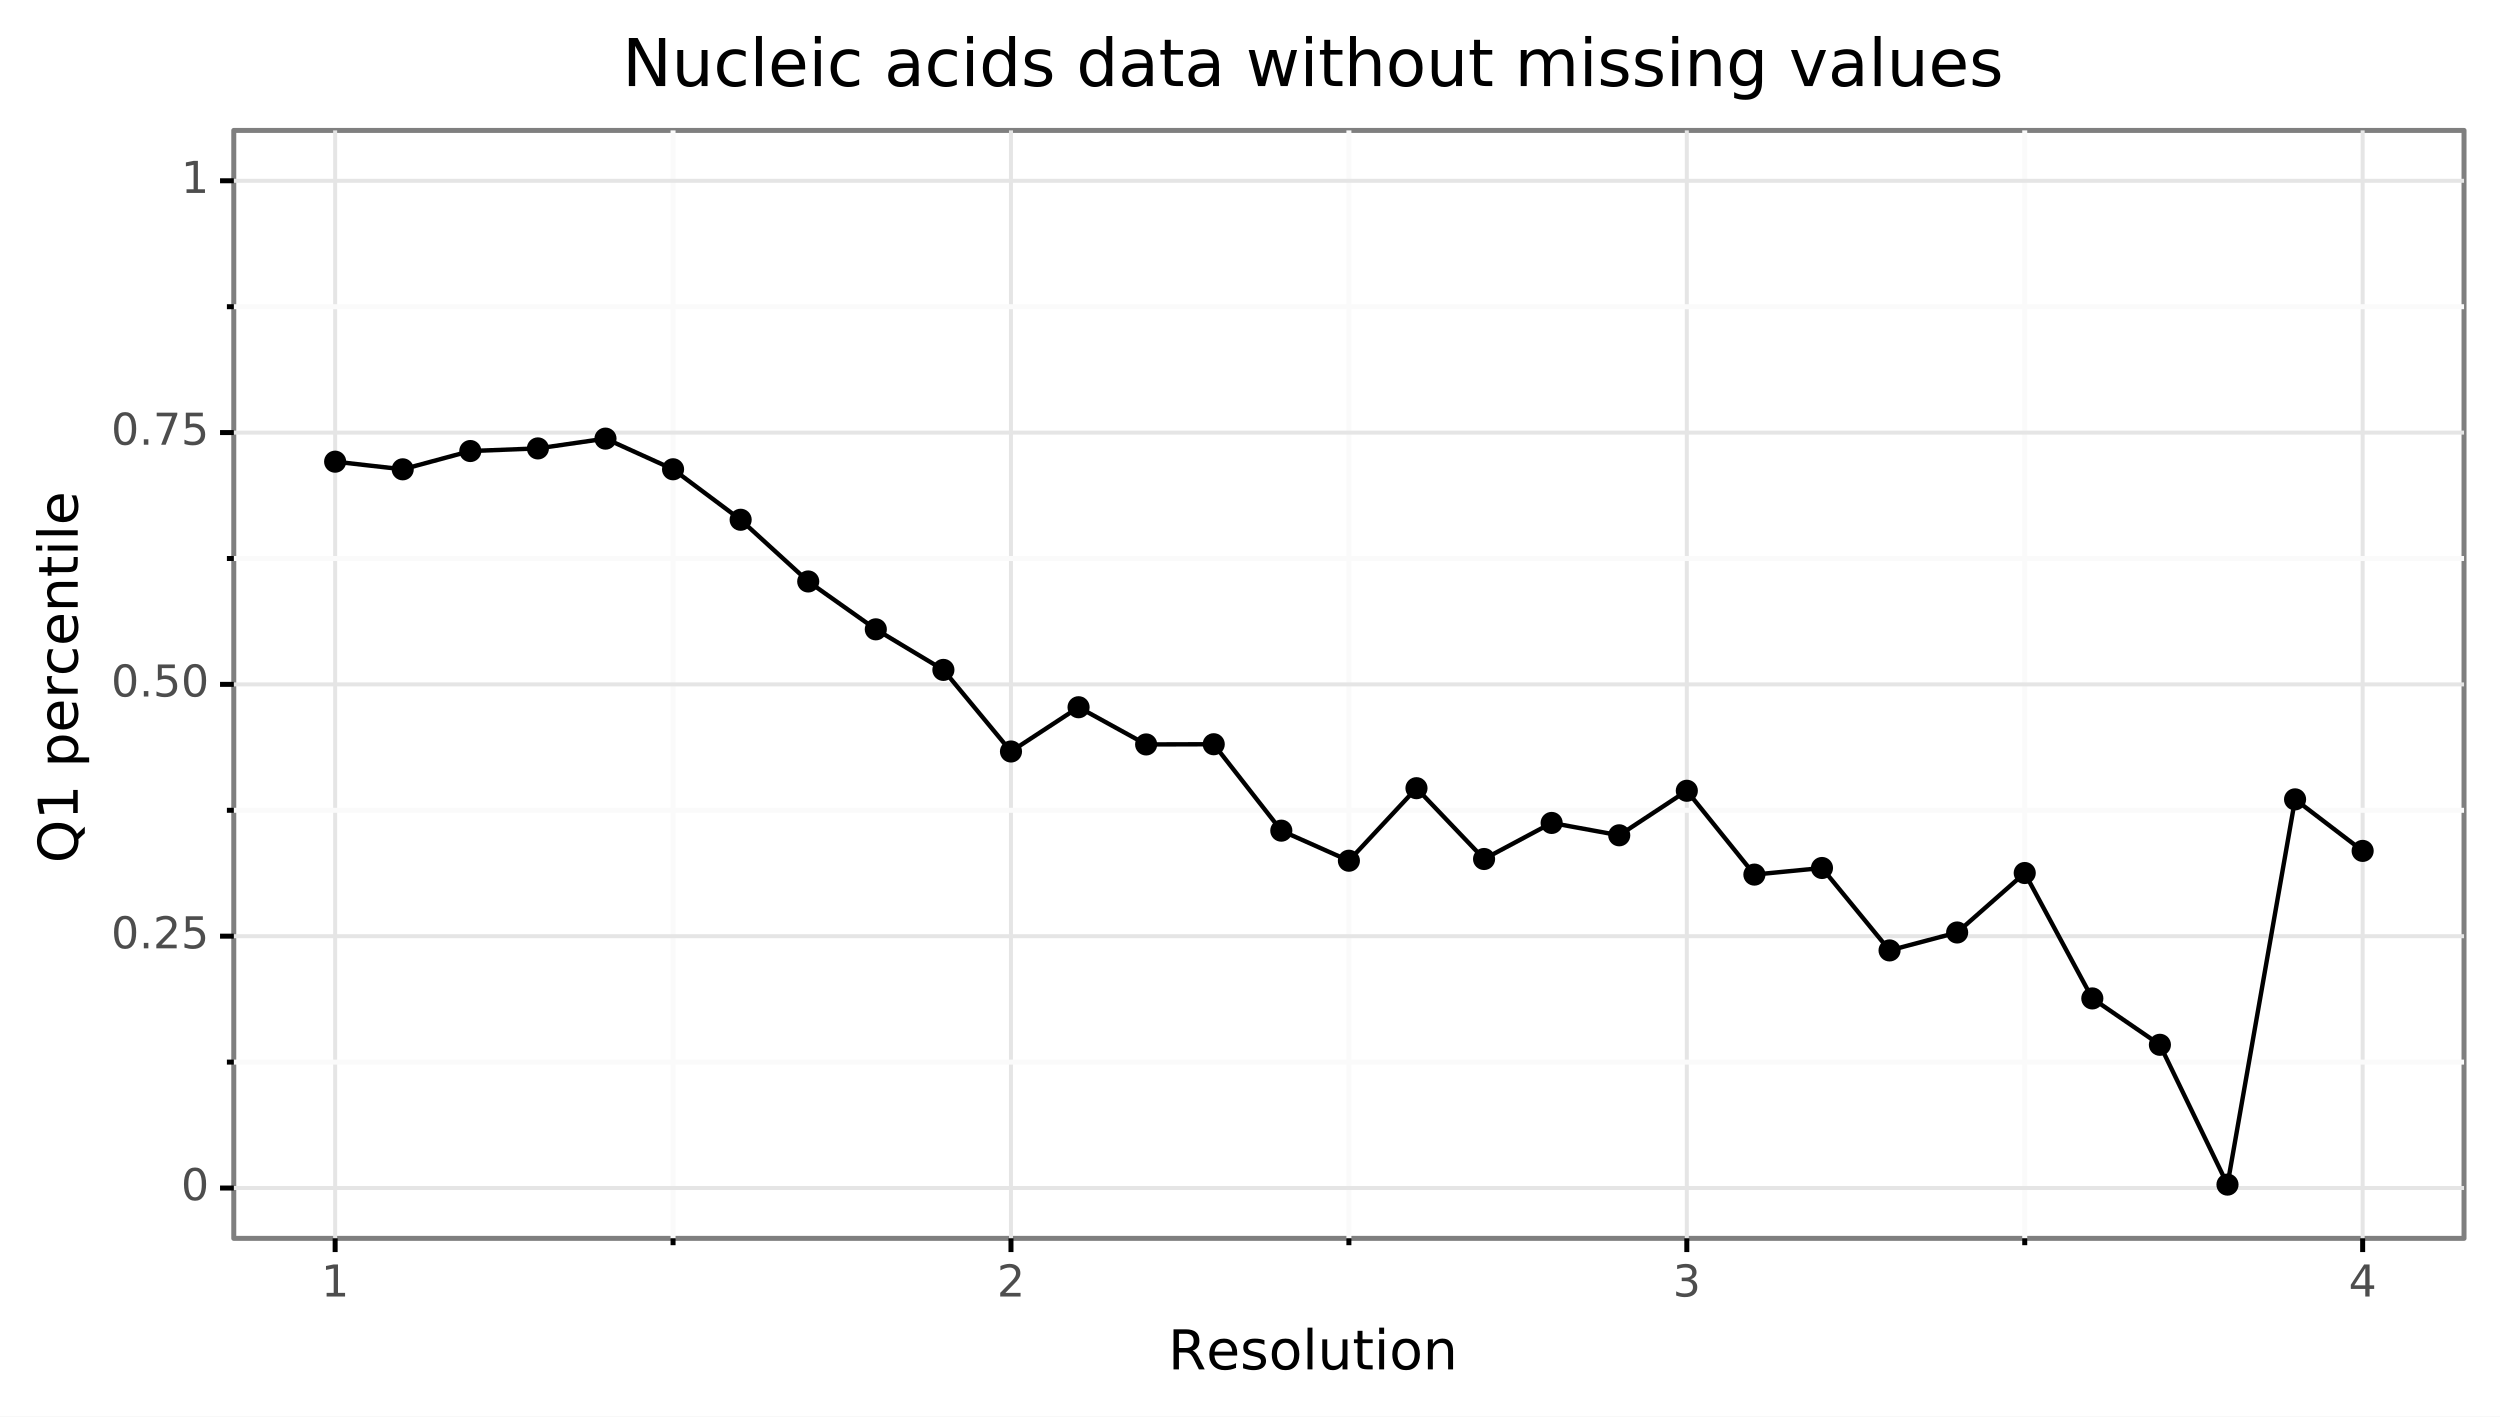 <?xml version="1.0" encoding="utf-8" standalone="no"?>
<!DOCTYPE svg PUBLIC "-//W3C//DTD SVG 1.1//EN"
  "http://www.w3.org/Graphics/SVG/1.1/DTD/svg11.dtd">
<!-- Created with matplotlib (https://matplotlib.org/) -->
<svg height="283.578pt" version="1.1" viewBox="0 0 500.39 283.578" width="500.39pt" xmlns="http://www.w3.org/2000/svg" xmlns:xlink="http://www.w3.org/1999/xlink">
 <rect x="0" y="0" width="500.39" height="283.578" fill="#333333" stroke="none"/>
 <defs>
  <style type="text/css">
*{stroke-linecap:butt;stroke-linejoin:round;}
  </style>
 </defs>
 <g id="figure_1">
  <g id="patch_1">
   <path d="M 0 283.578 
L 500.39 283.578 
L 500.39 0 
L 0 0 
z
" style="fill:#ffffff;stroke:#ffffff;stroke-linejoin:miter;"/>
  </g>
  <g id="axes_1">
   <g id="patch_2">
    <path d="M 46.79 247.865 
L 493.19 247.865 
L 493.19 26.105 
L 46.79 26.105 
z
" style="fill:#ffffff;stroke:#7f7f7f;stroke-linejoin:miter;"/>
   </g>
   <g id="matplotlib.axis_1">
    <g id="xtick_1">
     <g id="line2d_1">
      <path clip-path="url(#p542ce49422)" d="M 67.081 247.865 
L 67.081 26.105 
" style="fill:none;stroke:#e5e5e5;stroke-width:0.8;"/>
     </g>
     <g id="line2d_2">
      <path d="M 67.081 247.865 
" style="fill:none;stroke:#000000;stroke-width:1.5;"/>
      <defs>
       <path d="M 0 0 
L 0 2.75 
" id="m60aa1440a1" style="stroke:#000000;"/>
      </defs>
      <g>
       <use style="stroke:#000000;" x="67.081" xlink:href="#m60aa1440a1" y="247.865"/>
      </g>
     </g>
     <g id="text_1">
      <!-- 1 -->
      <defs>
       <path d="M 12.406 8.297 
L 28.516 8.297 
L 28.516 63.922 
L 10.984 60.406 
L 10.984 69.391 
L 28.422 72.906 
L 38.281 72.906 
L 38.281 8.297 
L 54.391 8.297 
L 54.391 0 
L 12.406 0 
z
" id="DejaVuSans-49"/>
      </defs>
      <g style="fill:#4d4d4d;" transform="translate(64.281 259.502)scale(0.088 -0.088)">
       <use xlink:href="#DejaVuSans-49"/>
      </g>
     </g>
    </g>
    <g id="xtick_2">
     <g id="line2d_3">
      <path clip-path="url(#p542ce49422)" d="M 202.353 247.865 
L 202.353 26.105 
" style="fill:none;stroke:#e5e5e5;stroke-width:0.8;"/>
     </g>
     <g id="line2d_4">
      <path d="M 202.353 247.865 
" style="fill:none;stroke:#000000;stroke-width:1.5;"/>
      <g>
       <use style="stroke:#000000;" x="202.353" xlink:href="#m60aa1440a1" y="247.865"/>
      </g>
     </g>
     <g id="text_2">
      <!-- 2 -->
      <defs>
       <path d="M 19.188 8.297 
L 53.609 8.297 
L 53.609 0 
L 7.328 0 
L 7.328 8.297 
Q 12.938 14.109 22.625 23.891 
Q 32.328 33.688 34.812 36.531 
Q 39.547 41.844 41.422 45.531 
Q 43.312 49.219 43.312 52.781 
Q 43.312 58.594 39.234 62.25 
Q 35.156 65.922 28.609 65.922 
Q 23.969 65.922 18.812 64.312 
Q 13.672 62.703 7.812 59.422 
L 7.812 69.391 
Q 13.766 71.781 18.938 73 
Q 24.125 74.219 28.422 74.219 
Q 39.75 74.219 46.484 68.547 
Q 53.219 62.891 53.219 53.422 
Q 53.219 48.922 51.531 44.891 
Q 49.859 40.875 45.406 35.406 
Q 44.188 33.984 37.641 27.219 
Q 31.109 20.453 19.188 8.297 
z
" id="DejaVuSans-50"/>
      </defs>
      <g style="fill:#4d4d4d;" transform="translate(199.554 259.502)scale(0.088 -0.088)">
       <use xlink:href="#DejaVuSans-50"/>
      </g>
     </g>
    </g>
    <g id="xtick_3">
     <g id="line2d_5">
      <path clip-path="url(#p542ce49422)" d="M 337.626 247.865 
L 337.626 26.105 
" style="fill:none;stroke:#e5e5e5;stroke-width:0.8;"/>
     </g>
     <g id="line2d_6">
      <path d="M 337.626 247.865 
" style="fill:none;stroke:#000000;stroke-width:1.5;"/>
      <g>
       <use style="stroke:#000000;" x="337.626" xlink:href="#m60aa1440a1" y="247.865"/>
      </g>
     </g>
     <g id="text_3">
      <!-- 3 -->
      <defs>
       <path d="M 40.578 39.312 
Q 47.656 37.797 51.625 33 
Q 55.609 28.219 55.609 21.188 
Q 55.609 10.406 48.188 4.484 
Q 40.766 -1.422 27.094 -1.422 
Q 22.516 -1.422 17.656 -0.516 
Q 12.797 0.391 7.625 2.203 
L 7.625 11.719 
Q 11.719 9.328 16.594 8.109 
Q 21.484 6.891 26.812 6.891 
Q 36.078 6.891 40.938 10.547 
Q 45.797 14.203 45.797 21.188 
Q 45.797 27.641 41.281 31.266 
Q 36.766 34.906 28.719 34.906 
L 20.219 34.906 
L 20.219 43.016 
L 29.109 43.016 
Q 36.375 43.016 40.234 45.922 
Q 44.094 48.828 44.094 54.297 
Q 44.094 59.906 40.109 62.906 
Q 36.141 65.922 28.719 65.922 
Q 24.656 65.922 20.016 65.031 
Q 15.375 64.156 9.812 62.312 
L 9.812 71.094 
Q 15.438 72.656 20.344 73.438 
Q 25.25 74.219 29.594 74.219 
Q 40.828 74.219 47.359 69.109 
Q 53.906 64.016 53.906 55.328 
Q 53.906 49.266 50.438 45.094 
Q 46.969 40.922 40.578 39.312 
z
" id="DejaVuSans-51"/>
      </defs>
      <g style="fill:#4d4d4d;" transform="translate(334.827 259.502)scale(0.088 -0.088)">
       <use xlink:href="#DejaVuSans-51"/>
      </g>
     </g>
    </g>
    <g id="xtick_4">
     <g id="line2d_7">
      <path clip-path="url(#p542ce49422)" d="M 472.899 247.865 
L 472.899 26.105 
" style="fill:none;stroke:#e5e5e5;stroke-width:0.8;"/>
     </g>
     <g id="line2d_8">
      <path d="M 472.899 247.865 
" style="fill:none;stroke:#000000;stroke-width:1.5;"/>
      <g>
       <use style="stroke:#000000;" x="472.899" xlink:href="#m60aa1440a1" y="247.865"/>
      </g>
     </g>
     <g id="text_4">
      <!-- 4 -->
      <defs>
       <path d="M 37.797 64.312 
L 12.891 25.391 
L 37.797 25.391 
z
M 35.203 72.906 
L 47.609 72.906 
L 47.609 25.391 
L 58.016 25.391 
L 58.016 17.188 
L 47.609 17.188 
L 47.609 0 
L 37.797 0 
L 37.797 17.188 
L 4.891 17.188 
L 4.891 26.703 
z
" id="DejaVuSans-52"/>
      </defs>
      <g style="fill:#4d4d4d;" transform="translate(470.099 259.502)scale(0.088 -0.088)">
       <use xlink:href="#DejaVuSans-52"/>
      </g>
     </g>
    </g>
    <g id="xtick_5">
     <g id="line2d_9">
      <path clip-path="url(#p542ce49422)" d="M 134.717 247.865 
L 134.717 26.105 
" style="fill:none;stroke:#fafafa;"/>
     </g>
     <g id="line2d_10">
      <path d="M 134.717 247.865 
" style="fill:none;stroke:#000000;stroke-width:1.5;"/>
      <defs>
       <path d="M 0 0 
L 0 1.375 
" id="mdb201e5b7a" style="stroke:#000000;"/>
      </defs>
      <g>
       <use style="stroke:#000000;" x="134.717" xlink:href="#mdb201e5b7a" y="247.865"/>
      </g>
     </g>
    </g>
    <g id="xtick_6">
     <g id="line2d_11">
      <path clip-path="url(#p542ce49422)" d="M 269.99 247.865 
L 269.99 26.105 
" style="fill:none;stroke:#fafafa;"/>
     </g>
     <g id="line2d_12">
      <path d="M 269.99 247.865 
" style="fill:none;stroke:#000000;stroke-width:1.5;"/>
      <g>
       <use style="stroke:#000000;" x="269.99" xlink:href="#mdb201e5b7a" y="247.865"/>
      </g>
     </g>
    </g>
    <g id="xtick_7">
     <g id="line2d_13">
      <path clip-path="url(#p542ce49422)" d="M 405.262 247.865 
L 405.262 26.105 
" style="fill:none;stroke:#fafafa;"/>
     </g>
     <g id="line2d_14">
      <path d="M 405.262 247.865 
" style="fill:none;stroke:#000000;stroke-width:1.5;"/>
      <g>
       <use style="stroke:#000000;" x="405.262" xlink:href="#mdb201e5b7a" y="247.865"/>
      </g>
     </g>
    </g>
    <g id="text_5">
     <!-- Resolution -->
     <defs>
      <path d="M 44.391 34.188 
Q 47.562 33.109 50.562 29.594 
Q 53.562 26.078 56.594 19.922 
L 66.609 0 
L 56 0 
L 46.688 18.703 
Q 43.062 26.031 39.672 28.422 
Q 36.281 30.812 30.422 30.812 
L 19.672 30.812 
L 19.672 0 
L 9.812 0 
L 9.812 72.906 
L 32.078 72.906 
Q 44.578 72.906 50.734 67.672 
Q 56.891 62.453 56.891 51.906 
Q 56.891 45.016 53.688 40.469 
Q 50.484 35.938 44.391 34.188 
z
M 19.672 64.797 
L 19.672 38.922 
L 32.078 38.922 
Q 39.203 38.922 42.844 42.219 
Q 46.484 45.516 46.484 51.906 
Q 46.484 58.297 42.844 61.547 
Q 39.203 64.797 32.078 64.797 
z
" id="DejaVuSans-82"/>
      <path d="M 56.203 29.594 
L 56.203 25.203 
L 14.891 25.203 
Q 15.484 15.922 20.484 11.062 
Q 25.484 6.203 34.422 6.203 
Q 39.594 6.203 44.453 7.469 
Q 49.312 8.734 54.109 11.281 
L 54.109 2.781 
Q 49.266 0.734 44.188 -0.344 
Q 39.109 -1.422 33.891 -1.422 
Q 20.797 -1.422 13.156 6.188 
Q 5.516 13.812 5.516 26.812 
Q 5.516 40.234 12.766 48.109 
Q 20.016 56 32.328 56 
Q 43.359 56 49.781 48.891 
Q 56.203 41.797 56.203 29.594 
z
M 47.219 32.234 
Q 47.125 39.594 43.094 43.984 
Q 39.062 48.391 32.422 48.391 
Q 24.906 48.391 20.391 44.141 
Q 15.875 39.891 15.188 32.172 
z
" id="DejaVuSans-101"/>
      <path d="M 44.281 53.078 
L 44.281 44.578 
Q 40.484 46.531 36.375 47.5 
Q 32.281 48.484 27.875 48.484 
Q 21.188 48.484 17.844 46.438 
Q 14.5 44.391 14.5 40.281 
Q 14.5 37.156 16.891 35.375 
Q 19.281 33.594 26.516 31.984 
L 29.594 31.297 
Q 39.156 29.25 43.188 25.516 
Q 47.219 21.781 47.219 15.094 
Q 47.219 7.469 41.188 3.016 
Q 35.156 -1.422 24.609 -1.422 
Q 20.219 -1.422 15.453 -0.562 
Q 10.688 0.297 5.422 2 
L 5.422 11.281 
Q 10.406 8.688 15.234 7.391 
Q 20.062 6.109 24.812 6.109 
Q 31.156 6.109 34.562 8.281 
Q 37.984 10.453 37.984 14.406 
Q 37.984 18.062 35.516 20.016 
Q 33.062 21.969 24.703 23.781 
L 21.578 24.516 
Q 13.234 26.266 9.516 29.906 
Q 5.812 33.547 5.812 39.891 
Q 5.812 47.609 11.281 51.797 
Q 16.75 56 26.812 56 
Q 31.781 56 36.172 55.266 
Q 40.578 54.547 44.281 53.078 
z
" id="DejaVuSans-115"/>
      <path d="M 30.609 48.391 
Q 23.391 48.391 19.188 42.75 
Q 14.984 37.109 14.984 27.297 
Q 14.984 17.484 19.156 11.844 
Q 23.344 6.203 30.609 6.203 
Q 37.797 6.203 41.984 11.859 
Q 46.188 17.531 46.188 27.297 
Q 46.188 37.016 41.984 42.703 
Q 37.797 48.391 30.609 48.391 
z
M 30.609 56 
Q 42.328 56 49.016 48.375 
Q 55.719 40.766 55.719 27.297 
Q 55.719 13.875 49.016 6.219 
Q 42.328 -1.422 30.609 -1.422 
Q 18.844 -1.422 12.172 6.219 
Q 5.516 13.875 5.516 27.297 
Q 5.516 40.766 12.172 48.375 
Q 18.844 56 30.609 56 
z
" id="DejaVuSans-111"/>
      <path d="M 9.422 75.984 
L 18.406 75.984 
L 18.406 0 
L 9.422 0 
z
" id="DejaVuSans-108"/>
      <path d="M 8.5 21.578 
L 8.5 54.688 
L 17.484 54.688 
L 17.484 21.922 
Q 17.484 14.156 20.5 10.266 
Q 23.531 6.391 29.594 6.391 
Q 36.859 6.391 41.078 11.031 
Q 45.312 15.672 45.312 23.688 
L 45.312 54.688 
L 54.297 54.688 
L 54.297 0 
L 45.312 0 
L 45.312 8.406 
Q 42.047 3.422 37.719 1 
Q 33.406 -1.422 27.688 -1.422 
Q 18.266 -1.422 13.375 4.438 
Q 8.5 10.297 8.5 21.578 
z
M 31.109 56 
z
" id="DejaVuSans-117"/>
      <path d="M 18.312 70.219 
L 18.312 54.688 
L 36.812 54.688 
L 36.812 47.703 
L 18.312 47.703 
L 18.312 18.016 
Q 18.312 11.328 20.141 9.422 
Q 21.969 7.516 27.594 7.516 
L 36.812 7.516 
L 36.812 0 
L 27.594 0 
Q 17.188 0 13.234 3.875 
Q 9.281 7.766 9.281 18.016 
L 9.281 47.703 
L 2.688 47.703 
L 2.688 54.688 
L 9.281 54.688 
L 9.281 70.219 
z
" id="DejaVuSans-116"/>
      <path d="M 9.422 54.688 
L 18.406 54.688 
L 18.406 0 
L 9.422 0 
z
M 9.422 75.984 
L 18.406 75.984 
L 18.406 64.594 
L 9.422 64.594 
z
" id="DejaVuSans-105"/>
      <path d="M 54.891 33.016 
L 54.891 0 
L 45.906 0 
L 45.906 32.719 
Q 45.906 40.484 42.875 44.328 
Q 39.844 48.188 33.797 48.188 
Q 26.516 48.188 22.312 43.547 
Q 18.109 38.922 18.109 30.906 
L 18.109 0 
L 9.078 0 
L 9.078 54.688 
L 18.109 54.688 
L 18.109 46.188 
Q 21.344 51.125 25.703 53.562 
Q 30.078 56 35.797 56 
Q 45.219 56 50.047 50.172 
Q 54.891 44.344 54.891 33.016 
z
" id="DejaVuSans-110"/>
     </defs>
     <g transform="translate(233.808 274.09)scale(0.11 -0.11)">
      <use xlink:href="#DejaVuSans-82"/>
      <use x="69.42" xlink:href="#DejaVuSans-101"/>
      <use x="130.943" xlink:href="#DejaVuSans-115"/>
      <use x="183.043" xlink:href="#DejaVuSans-111"/>
      <use x="244.225" xlink:href="#DejaVuSans-108"/>
      <use x="272.008" xlink:href="#DejaVuSans-117"/>
      <use x="335.387" xlink:href="#DejaVuSans-116"/>
      <use x="374.596" xlink:href="#DejaVuSans-105"/>
      <use x="402.379" xlink:href="#DejaVuSans-111"/>
      <use x="463.561" xlink:href="#DejaVuSans-110"/>
     </g>
    </g>
   </g>
   <g id="matplotlib.axis_2">
    <g id="ytick_1">
     <g id="line2d_15">
      <path clip-path="url(#p542ce49422)" d="M 46.79 237.785 
L 493.19 237.785 
" style="fill:none;stroke:#e5e5e5;stroke-width:0.8;"/>
     </g>
     <g id="line2d_16">
      <path d="M 46.79 237.785 
" style="fill:none;stroke:#000000;stroke-width:1.5;"/>
      <defs>
       <path d="M 0 0 
L -2.75 0 
" id="m22fe9a5d61" style="stroke:#000000;"/>
      </defs>
      <g>
       <use style="stroke:#000000;" x="46.79" xlink:href="#m22fe9a5d61" y="237.785"/>
      </g>
     </g>
     <g id="text_6">
      <!-- 0 -->
      <defs>
       <path d="M 31.781 66.406 
Q 24.172 66.406 20.328 58.906 
Q 16.5 51.422 16.5 36.375 
Q 16.5 21.391 20.328 13.891 
Q 24.172 6.391 31.781 6.391 
Q 39.453 6.391 43.281 13.891 
Q 47.125 21.391 47.125 36.375 
Q 47.125 51.422 43.281 58.906 
Q 39.453 66.406 31.781 66.406 
z
M 31.781 74.219 
Q 44.047 74.219 50.516 64.516 
Q 56.984 54.828 56.984 36.375 
Q 56.984 17.969 50.516 8.266 
Q 44.047 -1.422 31.781 -1.422 
Q 19.531 -1.422 13.062 8.266 
Q 6.594 17.969 6.594 36.375 
Q 6.594 54.828 13.062 64.516 
Q 19.531 74.219 31.781 74.219 
z
" id="DejaVuSans-48"/>
      </defs>
      <g style="fill:#4d4d4d;" transform="translate(36.241 240.214)scale(0.088 -0.088)">
       <use xlink:href="#DejaVuSans-48"/>
      </g>
     </g>
    </g>
    <g id="ytick_2">
     <g id="line2d_17">
      <path clip-path="url(#p542ce49422)" d="M 46.79 187.385 
L 493.19 187.385 
" style="fill:none;stroke:#e5e5e5;stroke-width:0.8;"/>
     </g>
     <g id="line2d_18">
      <path d="M 46.79 187.385 
" style="fill:none;stroke:#000000;stroke-width:1.5;"/>
      <g>
       <use style="stroke:#000000;" x="46.79" xlink:href="#m22fe9a5d61" y="187.385"/>
      </g>
     </g>
     <g id="text_7">
      <!-- 0.25 -->
      <defs>
       <path d="M 10.688 12.406 
L 21 12.406 
L 21 0 
L 10.688 0 
z
" id="DejaVuSans-46"/>
       <path d="M 10.797 72.906 
L 49.516 72.906 
L 49.516 64.594 
L 19.828 64.594 
L 19.828 46.734 
Q 21.969 47.469 24.109 47.828 
Q 26.266 48.188 28.422 48.188 
Q 40.625 48.188 47.75 41.5 
Q 54.891 34.812 54.891 23.391 
Q 54.891 11.625 47.562 5.094 
Q 40.234 -1.422 26.906 -1.422 
Q 22.312 -1.422 17.547 -0.641 
Q 12.797 0.141 7.719 1.703 
L 7.719 11.625 
Q 12.109 9.234 16.797 8.062 
Q 21.484 6.891 26.703 6.891 
Q 35.156 6.891 40.078 11.328 
Q 45.016 15.766 45.016 23.391 
Q 45.016 31 40.078 35.438 
Q 35.156 39.891 26.703 39.891 
Q 22.75 39.891 18.812 39.016 
Q 14.891 38.141 10.797 36.281 
z
" id="DejaVuSans-53"/>
      </defs>
      <g style="fill:#4d4d4d;" transform="translate(22.246 189.814)scale(0.088 -0.088)">
       <use xlink:href="#DejaVuSans-48"/>
       <use x="63.623" xlink:href="#DejaVuSans-46"/>
       <use x="95.41" xlink:href="#DejaVuSans-50"/>
       <use x="159.033" xlink:href="#DejaVuSans-53"/>
      </g>
     </g>
    </g>
    <g id="ytick_3">
     <g id="line2d_19">
      <path clip-path="url(#p542ce49422)" d="M 46.79 136.985 
L 493.19 136.985 
" style="fill:none;stroke:#e5e5e5;stroke-width:0.8;"/>
     </g>
     <g id="line2d_20">
      <path d="M 46.79 136.985 
" style="fill:none;stroke:#000000;stroke-width:1.5;"/>
      <g>
       <use style="stroke:#000000;" x="46.79" xlink:href="#m22fe9a5d61" y="136.985"/>
      </g>
     </g>
     <g id="text_8">
      <!-- 0.50 -->
      <g style="fill:#4d4d4d;" transform="translate(22.246 139.414)scale(0.088 -0.088)">
       <use xlink:href="#DejaVuSans-48"/>
       <use x="63.623" xlink:href="#DejaVuSans-46"/>
       <use x="95.41" xlink:href="#DejaVuSans-53"/>
       <use x="159.033" xlink:href="#DejaVuSans-48"/>
      </g>
     </g>
    </g>
    <g id="ytick_4">
     <g id="line2d_21">
      <path clip-path="url(#p542ce49422)" d="M 46.79 86.585 
L 493.19 86.585 
" style="fill:none;stroke:#e5e5e5;stroke-width:0.8;"/>
     </g>
     <g id="line2d_22">
      <path d="M 46.79 86.585 
" style="fill:none;stroke:#000000;stroke-width:1.5;"/>
      <g>
       <use style="stroke:#000000;" x="46.79" xlink:href="#m22fe9a5d61" y="86.585"/>
      </g>
     </g>
     <g id="text_9">
      <!-- 0.75 -->
      <defs>
       <path d="M 8.203 72.906 
L 55.078 72.906 
L 55.078 68.703 
L 28.609 0 
L 18.312 0 
L 43.219 64.594 
L 8.203 64.594 
z
" id="DejaVuSans-55"/>
      </defs>
      <g style="fill:#4d4d4d;" transform="translate(22.246 89.014)scale(0.088 -0.088)">
       <use xlink:href="#DejaVuSans-48"/>
       <use x="63.623" xlink:href="#DejaVuSans-46"/>
       <use x="95.41" xlink:href="#DejaVuSans-55"/>
       <use x="159.033" xlink:href="#DejaVuSans-53"/>
      </g>
     </g>
    </g>
    <g id="ytick_5">
     <g id="line2d_23">
      <path clip-path="url(#p542ce49422)" d="M 46.79 36.185 
L 493.19 36.185 
" style="fill:none;stroke:#e5e5e5;stroke-width:0.8;"/>
     </g>
     <g id="line2d_24">
      <path d="M 46.79 36.185 
" style="fill:none;stroke:#000000;stroke-width:1.5;"/>
      <g>
       <use style="stroke:#000000;" x="46.79" xlink:href="#m22fe9a5d61" y="36.185"/>
      </g>
     </g>
     <g id="text_10">
      <!-- 1 -->
      <g style="fill:#4d4d4d;" transform="translate(36.241 38.614)scale(0.088 -0.088)">
       <use xlink:href="#DejaVuSans-49"/>
      </g>
     </g>
    </g>
    <g id="ytick_6">
     <g id="line2d_25">
      <path clip-path="url(#p542ce49422)" d="M 46.79 212.585 
L 493.19 212.585 
" style="fill:none;stroke:#fafafa;"/>
     </g>
     <g id="line2d_26">
      <path d="M 46.79 212.585 
" style="fill:none;stroke:#000000;stroke-width:1.5;"/>
      <defs>
       <path d="M 0 0 
L -1.375 0 
" id="mf600bfd70c" style="stroke:#000000;"/>
      </defs>
      <g>
       <use style="stroke:#000000;" x="46.79" xlink:href="#mf600bfd70c" y="212.585"/>
      </g>
     </g>
    </g>
    <g id="ytick_7">
     <g id="line2d_27">
      <path clip-path="url(#p542ce49422)" d="M 46.79 162.185 
L 493.19 162.185 
" style="fill:none;stroke:#fafafa;"/>
     </g>
     <g id="line2d_28">
      <path d="M 46.79 162.185 
" style="fill:none;stroke:#000000;stroke-width:1.5;"/>
      <g>
       <use style="stroke:#000000;" x="46.79" xlink:href="#mf600bfd70c" y="162.185"/>
      </g>
     </g>
    </g>
    <g id="ytick_8">
     <g id="line2d_29">
      <path clip-path="url(#p542ce49422)" d="M 46.79 111.785 
L 493.19 111.785 
" style="fill:none;stroke:#fafafa;"/>
     </g>
     <g id="line2d_30">
      <path d="M 46.79 111.785 
" style="fill:none;stroke:#000000;stroke-width:1.5;"/>
      <g>
       <use style="stroke:#000000;" x="46.79" xlink:href="#mf600bfd70c" y="111.785"/>
      </g>
     </g>
    </g>
    <g id="ytick_9">
     <g id="line2d_31">
      <path clip-path="url(#p542ce49422)" d="M 46.79 61.385 
L 493.19 61.385 
" style="fill:none;stroke:#fafafa;"/>
     </g>
     <g id="line2d_32">
      <path d="M 46.79 61.385 
" style="fill:none;stroke:#000000;stroke-width:1.5;"/>
      <g>
       <use style="stroke:#000000;" x="46.79" xlink:href="#mf600bfd70c" y="61.385"/>
      </g>
     </g>
    </g>
    <g id="text_11">
     <!-- Q1 percentile -->
     <defs>
      <path d="M 39.406 66.219 
Q 28.656 66.219 22.328 58.203 
Q 16.016 50.203 16.016 36.375 
Q 16.016 22.609 22.328 14.594 
Q 28.656 6.594 39.406 6.594 
Q 50.141 6.594 56.422 14.594 
Q 62.703 22.609 62.703 36.375 
Q 62.703 50.203 56.422 58.203 
Q 50.141 66.219 39.406 66.219 
z
M 53.219 1.312 
L 66.219 -12.891 
L 54.297 -12.891 
L 43.5 -1.219 
Q 41.891 -1.312 41.031 -1.359 
Q 40.188 -1.422 39.406 -1.422 
Q 24.031 -1.422 14.812 8.859 
Q 5.609 19.141 5.609 36.375 
Q 5.609 53.656 14.812 63.938 
Q 24.031 74.219 39.406 74.219 
Q 54.734 74.219 63.906 63.938 
Q 73.094 53.656 73.094 36.375 
Q 73.094 23.688 67.984 14.641 
Q 62.891 5.609 53.219 1.312 
z
" id="DejaVuSans-81"/>
      <path id="DejaVuSans-32"/>
      <path d="M 18.109 8.203 
L 18.109 -20.797 
L 9.078 -20.797 
L 9.078 54.688 
L 18.109 54.688 
L 18.109 46.391 
Q 20.953 51.266 25.266 53.625 
Q 29.594 56 35.594 56 
Q 45.562 56 51.781 48.094 
Q 58.016 40.188 58.016 27.297 
Q 58.016 14.406 51.781 6.484 
Q 45.562 -1.422 35.594 -1.422 
Q 29.594 -1.422 25.266 0.953 
Q 20.953 3.328 18.109 8.203 
z
M 48.688 27.297 
Q 48.688 37.203 44.609 42.844 
Q 40.531 48.484 33.406 48.484 
Q 26.266 48.484 22.188 42.844 
Q 18.109 37.203 18.109 27.297 
Q 18.109 17.391 22.188 11.75 
Q 26.266 6.109 33.406 6.109 
Q 40.531 6.109 44.609 11.75 
Q 48.688 17.391 48.688 27.297 
z
" id="DejaVuSans-112"/>
      <path d="M 41.109 46.297 
Q 39.594 47.172 37.812 47.578 
Q 36.031 48 33.891 48 
Q 26.266 48 22.188 43.047 
Q 18.109 38.094 18.109 28.812 
L 18.109 0 
L 9.078 0 
L 9.078 54.688 
L 18.109 54.688 
L 18.109 46.188 
Q 20.953 51.172 25.484 53.578 
Q 30.031 56 36.531 56 
Q 37.453 56 38.578 55.875 
Q 39.703 55.766 41.062 55.516 
z
" id="DejaVuSans-114"/>
      <path d="M 48.781 52.594 
L 48.781 44.188 
Q 44.969 46.297 41.141 47.344 
Q 37.312 48.391 33.406 48.391 
Q 24.656 48.391 19.812 42.844 
Q 14.984 37.312 14.984 27.297 
Q 14.984 17.281 19.812 11.734 
Q 24.656 6.203 33.406 6.203 
Q 37.312 6.203 41.141 7.25 
Q 44.969 8.297 48.781 10.406 
L 48.781 2.094 
Q 45.016 0.344 40.984 -0.531 
Q 36.969 -1.422 32.422 -1.422 
Q 20.062 -1.422 12.781 6.344 
Q 5.516 14.109 5.516 27.297 
Q 5.516 40.672 12.859 48.328 
Q 20.219 56 33.016 56 
Q 37.156 56 41.109 55.141 
Q 45.062 54.297 48.781 52.594 
z
" id="DejaVuSans-99"/>
     </defs>
     <g transform="translate(15.558 172.748)rotate(-90)scale(0.11 -0.11)">
      <use xlink:href="#DejaVuSans-81"/>
      <use x="78.711" xlink:href="#DejaVuSans-49"/>
      <use x="142.334" xlink:href="#DejaVuSans-32"/>
      <use x="174.121" xlink:href="#DejaVuSans-112"/>
      <use x="237.598" xlink:href="#DejaVuSans-101"/>
      <use x="299.121" xlink:href="#DejaVuSans-114"/>
      <use x="340.203" xlink:href="#DejaVuSans-99"/>
      <use x="395.184" xlink:href="#DejaVuSans-101"/>
      <use x="456.707" xlink:href="#DejaVuSans-110"/>
      <use x="520.086" xlink:href="#DejaVuSans-116"/>
      <use x="559.295" xlink:href="#DejaVuSans-105"/>
      <use x="587.078" xlink:href="#DejaVuSans-108"/>
      <use x="614.861" xlink:href="#DejaVuSans-101"/>
     </g>
    </g>
   </g>
   <g id="PathCollection_1">
    <path clip-path="url(#p542ce49422)" d="M 67.081 94.181 
C 67.551 94.181 68.002 93.994 68.334 93.662 
C 68.666 93.33 68.853 92.879 68.853 92.409 
C 68.853 91.939 68.666 91.488 68.334 91.155 
C 68.002 90.823 67.551 90.636 67.081 90.636 
C 66.611 90.636 66.16 90.823 65.827 91.155 
C 65.495 91.488 65.308 91.939 65.308 92.409 
C 65.308 92.879 65.495 93.33 65.827 93.662 
C 66.16 93.994 66.611 94.181 67.081 94.181 
z
" style="stroke:#000000;stroke-width:0.886;"/>
    <path clip-path="url(#p542ce49422)" d="M 80.608 95.709 
C 81.078 95.709 81.529 95.522 81.861 95.189 
C 82.194 94.857 82.38 94.406 82.38 93.936 
C 82.38 93.466 82.194 93.015 81.861 92.683 
C 81.529 92.35 81.078 92.164 80.608 92.164 
C 80.138 92.164 79.687 92.35 79.355 92.683 
C 79.022 93.015 78.835 93.466 78.835 93.936 
C 78.835 94.406 79.022 94.857 79.355 95.189 
C 79.687 95.522 80.138 95.709 80.608 95.709 
z
" style="stroke:#000000;stroke-width:0.886;"/>
    <path clip-path="url(#p542ce49422)" d="M 94.135 92.049 
C 94.605 92.049 95.056 91.863 95.388 91.53 
C 95.721 91.198 95.908 90.747 95.908 90.277 
C 95.908 89.807 95.721 89.356 95.388 89.024 
C 95.056 88.691 94.605 88.504 94.135 88.504 
C 93.665 88.504 93.214 88.691 92.882 89.024 
C 92.549 89.356 92.363 89.807 92.363 90.277 
C 92.363 90.747 92.549 91.198 92.882 91.53 
C 93.214 91.863 93.665 92.049 94.135 92.049 
z
" style="stroke:#000000;stroke-width:0.886;"/>
    <path clip-path="url(#p542ce49422)" d="M 107.662 91.526 
C 108.132 91.526 108.583 91.339 108.916 91.006 
C 109.248 90.674 109.435 90.223 109.435 89.753 
C 109.435 89.283 109.248 88.832 108.916 88.5 
C 108.583 88.167 108.132 87.981 107.662 87.981 
C 107.192 87.981 106.741 88.167 106.409 88.5 
C 106.077 88.832 105.89 89.283 105.89 89.753 
C 105.89 90.223 106.077 90.674 106.409 91.006 
C 106.741 91.339 107.192 91.526 107.662 91.526 
z
" style="stroke:#000000;stroke-width:0.886;"/>
    <path clip-path="url(#p542ce49422)" d="M 121.19 89.566 
C 121.66 89.566 122.111 89.379 122.443 89.047 
C 122.775 88.714 122.962 88.263 122.962 87.793 
C 122.962 87.323 122.775 86.872 122.443 86.54 
C 122.111 86.208 121.66 86.021 121.19 86.021 
C 120.72 86.021 120.269 86.208 119.936 86.54 
C 119.604 86.872 119.417 87.323 119.417 87.793 
C 119.417 88.263 119.604 88.714 119.936 89.047 
C 120.269 89.379 120.72 89.566 121.19 89.566 
z
" style="stroke:#000000;stroke-width:0.886;"/>
    <path clip-path="url(#p542ce49422)" d="M 134.717 95.7 
C 135.187 95.7 135.638 95.513 135.97 95.181 
C 136.303 94.849 136.489 94.398 136.489 93.928 
C 136.489 93.458 136.303 93.007 135.97 92.674 
C 135.638 92.342 135.187 92.155 134.717 92.155 
C 134.247 92.155 133.796 92.342 133.464 92.674 
C 133.131 93.007 132.945 93.458 132.945 93.928 
C 132.945 94.398 133.131 94.849 133.464 95.181 
C 133.796 95.513 134.247 95.7 134.717 95.7 
z
" style="stroke:#000000;stroke-width:0.886;"/>
    <path clip-path="url(#p542ce49422)" d="M 148.244 105.807 
C 148.714 105.807 149.165 105.62 149.498 105.288 
C 149.83 104.955 150.017 104.505 150.017 104.034 
C 150.017 103.564 149.83 103.114 149.498 102.781 
C 149.165 102.449 148.714 102.262 148.244 102.262 
C 147.774 102.262 147.323 102.449 146.991 102.781 
C 146.659 103.114 146.472 103.564 146.472 104.034 
C 146.472 104.505 146.659 104.955 146.991 105.288 
C 147.323 105.62 147.774 105.807 148.244 105.807 
z
" style="stroke:#000000;stroke-width:0.886;"/>
    <path clip-path="url(#p542ce49422)" d="M 161.772 118.157 
C 162.242 118.157 162.692 117.97 163.025 117.638 
C 163.357 117.306 163.544 116.855 163.544 116.385 
C 163.544 115.915 163.357 115.464 163.025 115.131 
C 162.692 114.799 162.242 114.612 161.772 114.612 
C 161.301 114.612 160.851 114.799 160.518 115.131 
C 160.186 115.464 159.999 115.915 159.999 116.385 
C 159.999 116.855 160.186 117.306 160.518 117.638 
C 160.851 117.97 161.301 118.157 161.772 118.157 
z
" style="stroke:#000000;stroke-width:0.886;"/>
    <path clip-path="url(#p542ce49422)" d="M 175.299 127.736 
C 175.769 127.736 176.22 127.55 176.552 127.217 
C 176.884 126.885 177.071 126.434 177.071 125.964 
C 177.071 125.494 176.884 125.043 176.552 124.711 
C 176.22 124.378 175.769 124.192 175.299 124.192 
C 174.829 124.192 174.378 124.378 174.045 124.711 
C 173.713 125.043 173.526 125.494 173.526 125.964 
C 173.526 126.434 173.713 126.885 174.045 127.217 
C 174.378 127.55 174.829 127.736 175.299 127.736 
z
" style="stroke:#000000;stroke-width:0.886;"/>
    <path clip-path="url(#p542ce49422)" d="M 188.826 135.858 
C 189.296 135.858 189.747 135.671 190.079 135.338 
C 190.412 135.006 190.599 134.555 190.599 134.085 
C 190.599 133.615 190.412 133.164 190.079 132.832 
C 189.747 132.499 189.296 132.313 188.826 132.313 
C 188.356 132.313 187.905 132.499 187.573 132.832 
C 187.24 133.164 187.054 133.615 187.054 134.085 
C 187.054 134.555 187.24 135.006 187.573 135.338 
C 187.905 135.671 188.356 135.858 188.826 135.858 
z
" style="stroke:#000000;stroke-width:0.886;"/>
    <path clip-path="url(#p542ce49422)" d="M 202.353 152.189 
C 202.823 152.189 203.274 152.002 203.607 151.67 
C 203.939 151.337 204.126 150.887 204.126 150.417 
C 204.126 149.946 203.939 149.496 203.607 149.163 
C 203.274 148.831 202.823 148.644 202.353 148.644 
C 201.883 148.644 201.432 148.831 201.1 149.163 
C 200.768 149.496 200.581 149.946 200.581 150.417 
C 200.581 150.887 200.768 151.337 201.1 151.67 
C 201.432 152.002 201.883 152.189 202.353 152.189 
z
" style="stroke:#000000;stroke-width:0.886;"/>
    <path clip-path="url(#p542ce49422)" d="M 215.881 143.331 
C 216.351 143.331 216.802 143.144 217.134 142.811 
C 217.466 142.479 217.653 142.028 217.653 141.558 
C 217.653 141.088 217.466 140.637 217.134 140.305 
C 216.802 139.972 216.351 139.786 215.881 139.786 
C 215.411 139.786 214.96 139.972 214.627 140.305 
C 214.295 140.637 214.108 141.088 214.108 141.558 
C 214.108 142.028 214.295 142.479 214.627 142.811 
C 214.96 143.144 215.411 143.331 215.881 143.331 
z
" style="stroke:#000000;stroke-width:0.886;"/>
    <path clip-path="url(#p542ce49422)" d="M 229.408 150.777 
C 229.878 150.777 230.329 150.59 230.661 150.258 
C 230.994 149.926 231.18 149.475 231.18 149.005 
C 231.18 148.535 230.994 148.084 230.661 147.751 
C 230.329 147.419 229.878 147.232 229.408 147.232 
C 228.938 147.232 228.487 147.419 228.155 147.751 
C 227.822 148.084 227.635 148.535 227.635 149.005 
C 227.635 149.475 227.822 149.926 228.155 150.258 
C 228.487 150.59 228.938 150.777 229.408 150.777 
z
" style="stroke:#000000;stroke-width:0.886;"/>
    <path clip-path="url(#p542ce49422)" d="M 242.935 150.736 
C 243.405 150.736 243.856 150.549 244.188 150.217 
C 244.521 149.884 244.708 149.433 244.708 148.963 
C 244.708 148.493 244.521 148.042 244.188 147.71 
C 243.856 147.378 243.405 147.191 242.935 147.191 
C 242.465 147.191 242.014 147.378 241.682 147.71 
C 241.349 148.042 241.163 148.493 241.163 148.963 
C 241.163 149.433 241.349 149.884 241.682 150.217 
C 242.014 150.549 242.465 150.736 242.935 150.736 
z
" style="stroke:#000000;stroke-width:0.886;"/>
    <path clip-path="url(#p542ce49422)" d="M 256.462 168.034 
C 256.932 168.034 257.383 167.847 257.716 167.515 
C 258.048 167.183 258.235 166.732 258.235 166.262 
C 258.235 165.792 258.048 165.341 257.716 165.008 
C 257.383 164.676 256.932 164.489 256.462 164.489 
C 255.992 164.489 255.541 164.676 255.209 165.008 
C 254.877 165.341 254.69 165.792 254.69 166.262 
C 254.69 166.732 254.877 167.183 255.209 167.515 
C 255.541 167.847 255.992 168.034 256.462 168.034 
z
" style="stroke:#000000;stroke-width:0.886;"/>
    <path clip-path="url(#p542ce49422)" d="M 269.99 174.052 
C 270.46 174.052 270.911 173.865 271.243 173.533 
C 271.575 173.2 271.762 172.749 271.762 172.279 
C 271.762 171.809 271.575 171.358 271.243 171.026 
C 270.911 170.694 270.46 170.507 269.99 170.507 
C 269.52 170.507 269.069 170.694 268.736 171.026 
C 268.404 171.358 268.217 171.809 268.217 172.279 
C 268.217 172.749 268.404 173.2 268.736 173.533 
C 269.069 173.865 269.52 174.052 269.99 174.052 
z
" style="stroke:#000000;stroke-width:0.886;"/>
    <path clip-path="url(#p542ce49422)" d="M 283.517 159.534 
C 283.987 159.534 284.438 159.348 284.77 159.015 
C 285.103 158.683 285.289 158.232 285.289 157.762 
C 285.289 157.292 285.103 156.841 284.77 156.509 
C 284.438 156.176 283.987 155.99 283.517 155.99 
C 283.047 155.99 282.596 156.176 282.264 156.509 
C 281.931 156.841 281.745 157.292 281.745 157.762 
C 281.745 158.232 281.931 158.683 282.264 159.015 
C 282.596 159.348 283.047 159.534 283.517 159.534 
z
" style="stroke:#000000;stroke-width:0.886;"/>
    <path clip-path="url(#p542ce49422)" d="M 297.044 173.707 
C 297.514 173.707 297.965 173.52 298.298 173.188 
C 298.63 172.856 298.817 172.405 298.817 171.935 
C 298.817 171.465 298.63 171.014 298.298 170.681 
C 297.965 170.349 297.514 170.162 297.044 170.162 
C 296.574 170.162 296.123 170.349 295.791 170.681 
C 295.459 171.014 295.272 171.465 295.272 171.935 
C 295.272 172.405 295.459 172.856 295.791 173.188 
C 296.123 173.52 296.574 173.707 297.044 173.707 
z
" style="stroke:#000000;stroke-width:0.886;"/>
    <path clip-path="url(#p542ce49422)" d="M 310.572 166.489 
C 311.042 166.489 311.492 166.302 311.825 165.97 
C 312.157 165.637 312.344 165.186 312.344 164.716 
C 312.344 164.246 312.157 163.795 311.825 163.463 
C 311.492 163.131 311.042 162.944 310.572 162.944 
C 310.101 162.944 309.651 163.131 309.318 163.463 
C 308.986 163.795 308.799 164.246 308.799 164.716 
C 308.799 165.186 308.986 165.637 309.318 165.97 
C 309.651 166.302 310.101 166.489 310.572 166.489 
z
" style="stroke:#000000;stroke-width:0.886;"/>
    <path clip-path="url(#p542ce49422)" d="M 324.099 168.963 
C 324.569 168.963 325.02 168.776 325.352 168.444 
C 325.684 168.111 325.871 167.66 325.871 167.19 
C 325.871 166.72 325.684 166.269 325.352 165.937 
C 325.02 165.605 324.569 165.418 324.099 165.418 
C 323.629 165.418 323.178 165.605 322.845 165.937 
C 322.513 166.269 322.326 166.72 322.326 167.19 
C 322.326 167.66 322.513 168.111 322.845 168.444 
C 323.178 168.776 323.629 168.963 324.099 168.963 
z
" style="stroke:#000000;stroke-width:0.886;"/>
    <path clip-path="url(#p542ce49422)" d="M 337.626 160.051 
C 338.096 160.051 338.547 159.864 338.879 159.532 
C 339.212 159.199 339.399 158.748 339.399 158.278 
C 339.399 157.808 339.212 157.357 338.879 157.025 
C 338.547 156.693 338.096 156.506 337.626 156.506 
C 337.156 156.506 336.705 156.693 336.373 157.025 
C 336.04 157.357 335.854 157.808 335.854 158.278 
C 335.854 158.748 336.04 159.199 336.373 159.532 
C 336.705 159.864 337.156 160.051 337.626 160.051 
z
" style="stroke:#000000;stroke-width:0.886;"/>
    <path clip-path="url(#p542ce49422)" d="M 351.153 176.829 
C 351.623 176.829 352.074 176.642 352.407 176.31 
C 352.739 175.977 352.926 175.526 352.926 175.056 
C 352.926 174.586 352.739 174.135 352.407 173.803 
C 352.074 173.471 351.623 173.284 351.153 173.284 
C 350.683 173.284 350.232 173.471 349.9 173.803 
C 349.568 174.135 349.381 174.586 349.381 175.056 
C 349.381 175.526 349.568 175.977 349.9 176.31 
C 350.232 176.642 350.683 176.829 351.153 176.829 
z
" style="stroke:#000000;stroke-width:0.886;"/>
    <path clip-path="url(#p542ce49422)" d="M 364.681 175.507 
C 365.151 175.507 365.602 175.321 365.934 174.988 
C 366.266 174.656 366.453 174.205 366.453 173.735 
C 366.453 173.265 366.266 172.814 365.934 172.482 
C 365.602 172.149 365.151 171.962 364.681 171.962 
C 364.211 171.962 363.76 172.149 363.427 172.482 
C 363.095 172.814 362.908 173.265 362.908 173.735 
C 362.908 174.205 363.095 174.656 363.427 174.988 
C 363.76 175.321 364.211 175.507 364.681 175.507 
z
" style="stroke:#000000;stroke-width:0.886;"/>
    <path clip-path="url(#p542ce49422)" d="M 378.208 192.004 
C 378.678 192.004 379.129 191.818 379.461 191.485 
C 379.794 191.153 379.98 190.702 379.98 190.232 
C 379.98 189.762 379.794 189.311 379.461 188.979 
C 379.129 188.646 378.678 188.46 378.208 188.46 
C 377.738 188.46 377.287 188.646 376.955 188.979 
C 376.622 189.311 376.435 189.762 376.435 190.232 
C 376.435 190.702 376.622 191.153 376.955 191.485 
C 377.287 191.818 377.738 192.004 378.208 192.004 
z
" style="stroke:#000000;stroke-width:0.886;"/>
    <path clip-path="url(#p542ce49422)" d="M 391.735 188.416 
C 392.205 188.416 392.656 188.229 392.988 187.897 
C 393.321 187.564 393.508 187.114 393.508 186.644 
C 393.508 186.173 393.321 185.723 392.988 185.39 
C 392.656 185.058 392.205 184.871 391.735 184.871 
C 391.265 184.871 390.814 185.058 390.482 185.39 
C 390.149 185.723 389.963 186.173 389.963 186.644 
C 389.963 187.114 390.149 187.564 390.482 187.897 
C 390.814 188.229 391.265 188.416 391.735 188.416 
z
" style="stroke:#000000;stroke-width:0.886;"/>
    <path clip-path="url(#p542ce49422)" d="M 405.262 176.512 
C 405.732 176.512 406.183 176.325 406.516 175.993 
C 406.848 175.66 407.035 175.21 407.035 174.74 
C 407.035 174.269 406.848 173.819 406.516 173.486 
C 406.183 173.154 405.732 172.967 405.262 172.967 
C 404.792 172.967 404.341 173.154 404.009 173.486 
C 403.677 173.819 403.49 174.269 403.49 174.74 
C 403.49 175.21 403.677 175.66 404.009 175.993 
C 404.341 176.325 404.792 176.512 405.262 176.512 
z
" style="stroke:#000000;stroke-width:0.886;"/>
    <path clip-path="url(#p542ce49422)" d="M 418.79 201.614 
C 419.26 201.614 419.711 201.427 420.043 201.094 
C 420.375 200.762 420.562 200.311 420.562 199.841 
C 420.562 199.371 420.375 198.92 420.043 198.588 
C 419.711 198.255 419.26 198.069 418.79 198.069 
C 418.32 198.069 417.869 198.255 417.536 198.588 
C 417.204 198.92 417.017 199.371 417.017 199.841 
C 417.017 200.311 417.204 200.762 417.536 201.094 
C 417.869 201.427 418.32 201.614 418.79 201.614 
z
" style="stroke:#000000;stroke-width:0.886;"/>
    <path clip-path="url(#p542ce49422)" d="M 432.317 210.896 
C 432.787 210.896 433.238 210.709 433.57 210.377 
C 433.903 210.044 434.089 209.594 434.089 209.124 
C 434.089 208.653 433.903 208.203 433.57 207.87 
C 433.238 207.538 432.787 207.351 432.317 207.351 
C 431.847 207.351 431.396 207.538 431.064 207.87 
C 430.731 208.203 430.545 208.653 430.545 209.124 
C 430.545 209.594 430.731 210.044 431.064 210.377 
C 431.396 210.709 431.847 210.896 432.317 210.896 
z
" style="stroke:#000000;stroke-width:0.886;"/>
    <path clip-path="url(#p542ce49422)" d="M 445.844 238.879 
C 446.314 238.879 446.765 238.692 447.098 238.36 
C 447.43 238.028 447.617 237.577 447.617 237.107 
C 447.617 236.637 447.43 236.186 447.098 235.853 
C 446.765 235.521 446.314 235.334 445.844 235.334 
C 445.374 235.334 444.923 235.521 444.591 235.853 
C 444.259 236.186 444.072 236.637 444.072 237.107 
C 444.072 237.577 444.259 238.028 444.591 238.36 
C 444.923 238.692 445.374 238.879 445.844 238.879 
z
" style="stroke:#000000;stroke-width:0.886;"/>
    <path clip-path="url(#p542ce49422)" d="M 459.372 161.769 
C 459.842 161.769 460.292 161.582 460.625 161.25 
C 460.957 160.917 461.144 160.466 461.144 159.996 
C 461.144 159.526 460.957 159.075 460.625 158.743 
C 460.292 158.411 459.842 158.224 459.372 158.224 
C 458.901 158.224 458.451 158.411 458.118 158.743 
C 457.786 159.075 457.599 159.526 457.599 159.996 
C 457.599 160.466 457.786 160.917 458.118 161.25 
C 458.451 161.582 458.901 161.769 459.372 161.769 
z
" style="stroke:#000000;stroke-width:0.886;"/>
    <path clip-path="url(#p542ce49422)" d="M 472.899 172.086 
C 473.369 172.086 473.82 171.9 474.152 171.567 
C 474.484 171.235 474.671 170.784 474.671 170.314 
C 474.671 169.844 474.484 169.393 474.152 169.061 
C 473.82 168.728 473.369 168.541 472.899 168.541 
C 472.429 168.541 471.978 168.728 471.645 169.061 
C 471.313 169.393 471.126 169.844 471.126 170.314 
C 471.126 170.784 471.313 171.235 471.645 171.567 
C 471.978 171.9 472.429 172.086 472.899 172.086 
z
" style="stroke:#000000;stroke-width:0.886;"/>
   </g>
   <g id="line2d_33">
    <path clip-path="url(#p542ce49422)" d="M 67.081 92.409 
L 80.608 93.936 
L 94.135 90.277 
L 107.662 89.753 
L 121.19 87.793 
L 134.717 93.928 
L 148.244 104.034 
L 161.772 116.385 
L 175.299 125.964 
L 188.826 134.085 
L 202.353 150.417 
L 215.881 141.558 
L 229.408 149.005 
L 242.935 148.963 
L 256.462 166.262 
L 269.99 172.279 
L 283.517 157.762 
L 297.044 171.935 
L 310.572 164.716 
L 324.099 167.19 
L 337.626 158.278 
L 351.153 175.056 
L 364.681 173.735 
L 378.208 190.232 
L 391.735 186.644 
L 405.262 174.74 
L 418.79 199.841 
L 432.317 209.124 
L 445.844 237.107 
L 459.372 159.996 
L 472.899 170.314 
" style="fill:none;stroke:#000000;stroke-width:0.886;"/>
   </g>
  </g>
  <g id="text_12">
   <!-- Nucleic acids data without missing values -->
   <defs>
    <path d="M 9.812 72.906 
L 23.094 72.906 
L 55.422 11.922 
L 55.422 72.906 
L 64.984 72.906 
L 64.984 0 
L 51.703 0 
L 19.391 60.984 
L 19.391 0 
L 9.812 0 
z
" id="DejaVuSans-78"/>
    <path d="M 34.281 27.484 
Q 23.391 27.484 19.188 25 
Q 14.984 22.516 14.984 16.5 
Q 14.984 11.719 18.141 8.906 
Q 21.297 6.109 26.703 6.109 
Q 34.188 6.109 38.703 11.406 
Q 43.219 16.703 43.219 25.484 
L 43.219 27.484 
z
M 52.203 31.203 
L 52.203 0 
L 43.219 0 
L 43.219 8.297 
Q 40.141 3.328 35.547 0.953 
Q 30.953 -1.422 24.312 -1.422 
Q 15.922 -1.422 10.953 3.297 
Q 6 8.016 6 15.922 
Q 6 25.141 12.172 29.828 
Q 18.359 34.516 30.609 34.516 
L 43.219 34.516 
L 43.219 35.406 
Q 43.219 41.609 39.141 45 
Q 35.062 48.391 27.688 48.391 
Q 23 48.391 18.547 47.266 
Q 14.109 46.141 10.016 43.891 
L 10.016 52.203 
Q 14.938 54.109 19.578 55.047 
Q 24.219 56 28.609 56 
Q 40.484 56 46.344 49.844 
Q 52.203 43.703 52.203 31.203 
z
" id="DejaVuSans-97"/>
    <path d="M 45.406 46.391 
L 45.406 75.984 
L 54.391 75.984 
L 54.391 0 
L 45.406 0 
L 45.406 8.203 
Q 42.578 3.328 38.25 0.953 
Q 33.938 -1.422 27.875 -1.422 
Q 17.969 -1.422 11.734 6.484 
Q 5.516 14.406 5.516 27.297 
Q 5.516 40.188 11.734 48.094 
Q 17.969 56 27.875 56 
Q 33.938 56 38.25 53.625 
Q 42.578 51.266 45.406 46.391 
z
M 14.797 27.297 
Q 14.797 17.391 18.875 11.75 
Q 22.953 6.109 30.078 6.109 
Q 37.203 6.109 41.297 11.75 
Q 45.406 17.391 45.406 27.297 
Q 45.406 37.203 41.297 42.844 
Q 37.203 48.484 30.078 48.484 
Q 22.953 48.484 18.875 42.844 
Q 14.797 37.203 14.797 27.297 
z
" id="DejaVuSans-100"/>
    <path d="M 4.203 54.688 
L 13.188 54.688 
L 24.422 12.016 
L 35.594 54.688 
L 46.188 54.688 
L 57.422 12.016 
L 68.609 54.688 
L 77.594 54.688 
L 63.281 0 
L 52.688 0 
L 40.922 44.828 
L 29.109 0 
L 18.5 0 
z
" id="DejaVuSans-119"/>
    <path d="M 54.891 33.016 
L 54.891 0 
L 45.906 0 
L 45.906 32.719 
Q 45.906 40.484 42.875 44.328 
Q 39.844 48.188 33.797 48.188 
Q 26.516 48.188 22.312 43.547 
Q 18.109 38.922 18.109 30.906 
L 18.109 0 
L 9.078 0 
L 9.078 75.984 
L 18.109 75.984 
L 18.109 46.188 
Q 21.344 51.125 25.703 53.562 
Q 30.078 56 35.797 56 
Q 45.219 56 50.047 50.172 
Q 54.891 44.344 54.891 33.016 
z
" id="DejaVuSans-104"/>
    <path d="M 52 44.188 
Q 55.375 50.25 60.062 53.125 
Q 64.75 56 71.094 56 
Q 79.641 56 84.281 50.016 
Q 88.922 44.047 88.922 33.016 
L 88.922 0 
L 79.891 0 
L 79.891 32.719 
Q 79.891 40.578 77.094 44.375 
Q 74.312 48.188 68.609 48.188 
Q 61.625 48.188 57.562 43.547 
Q 53.516 38.922 53.516 30.906 
L 53.516 0 
L 44.484 0 
L 44.484 32.719 
Q 44.484 40.625 41.703 44.406 
Q 38.922 48.188 33.109 48.188 
Q 26.219 48.188 22.156 43.531 
Q 18.109 38.875 18.109 30.906 
L 18.109 0 
L 9.078 0 
L 9.078 54.688 
L 18.109 54.688 
L 18.109 46.188 
Q 21.188 51.219 25.484 53.609 
Q 29.781 56 35.688 56 
Q 41.656 56 45.828 52.969 
Q 50 49.953 52 44.188 
z
" id="DejaVuSans-109"/>
    <path d="M 45.406 27.984 
Q 45.406 37.75 41.375 43.109 
Q 37.359 48.484 30.078 48.484 
Q 22.859 48.484 18.828 43.109 
Q 14.797 37.75 14.797 27.984 
Q 14.797 18.266 18.828 12.891 
Q 22.859 7.516 30.078 7.516 
Q 37.359 7.516 41.375 12.891 
Q 45.406 18.266 45.406 27.984 
z
M 54.391 6.781 
Q 54.391 -7.172 48.188 -13.984 
Q 42 -20.797 29.203 -20.797 
Q 24.469 -20.797 20.266 -20.094 
Q 16.062 -19.391 12.109 -17.922 
L 12.109 -9.188 
Q 16.062 -11.328 19.922 -12.344 
Q 23.781 -13.375 27.781 -13.375 
Q 36.625 -13.375 41.016 -8.766 
Q 45.406 -4.156 45.406 5.172 
L 45.406 9.625 
Q 42.625 4.781 38.281 2.391 
Q 33.938 0 27.875 0 
Q 17.828 0 11.672 7.656 
Q 5.516 15.328 5.516 27.984 
Q 5.516 40.672 11.672 48.328 
Q 17.828 56 27.875 56 
Q 33.938 56 38.281 53.609 
Q 42.625 51.219 45.406 46.391 
L 45.406 54.688 
L 54.391 54.688 
z
" id="DejaVuSans-103"/>
    <path d="M 2.984 54.688 
L 12.5 54.688 
L 29.594 8.797 
L 46.688 54.688 
L 56.203 54.688 
L 35.688 0 
L 23.484 0 
z
" id="DejaVuSans-118"/>
   </defs>
   <g transform="translate(124.572 17.23)scale(0.132 -0.132)">
    <use xlink:href="#DejaVuSans-78"/>
    <use x="74.805" xlink:href="#DejaVuSans-117"/>
    <use x="138.184" xlink:href="#DejaVuSans-99"/>
    <use x="193.164" xlink:href="#DejaVuSans-108"/>
    <use x="220.947" xlink:href="#DejaVuSans-101"/>
    <use x="282.471" xlink:href="#DejaVuSans-105"/>
    <use x="310.254" xlink:href="#DejaVuSans-99"/>
    <use x="365.234" xlink:href="#DejaVuSans-32"/>
    <use x="397.021" xlink:href="#DejaVuSans-97"/>
    <use x="458.301" xlink:href="#DejaVuSans-99"/>
    <use x="513.281" xlink:href="#DejaVuSans-105"/>
    <use x="541.064" xlink:href="#DejaVuSans-100"/>
    <use x="604.541" xlink:href="#DejaVuSans-115"/>
    <use x="656.641" xlink:href="#DejaVuSans-32"/>
    <use x="688.428" xlink:href="#DejaVuSans-100"/>
    <use x="751.904" xlink:href="#DejaVuSans-97"/>
    <use x="813.184" xlink:href="#DejaVuSans-116"/>
    <use x="852.393" xlink:href="#DejaVuSans-97"/>
    <use x="913.672" xlink:href="#DejaVuSans-32"/>
    <use x="945.459" xlink:href="#DejaVuSans-119"/>
    <use x="1027.246" xlink:href="#DejaVuSans-105"/>
    <use x="1055.029" xlink:href="#DejaVuSans-116"/>
    <use x="1094.238" xlink:href="#DejaVuSans-104"/>
    <use x="1157.617" xlink:href="#DejaVuSans-111"/>
    <use x="1218.799" xlink:href="#DejaVuSans-117"/>
    <use x="1282.178" xlink:href="#DejaVuSans-116"/>
    <use x="1321.387" xlink:href="#DejaVuSans-32"/>
    <use x="1353.174" xlink:href="#DejaVuSans-109"/>
    <use x="1450.586" xlink:href="#DejaVuSans-105"/>
    <use x="1478.369" xlink:href="#DejaVuSans-115"/>
    <use x="1530.469" xlink:href="#DejaVuSans-115"/>
    <use x="1582.568" xlink:href="#DejaVuSans-105"/>
    <use x="1610.352" xlink:href="#DejaVuSans-110"/>
    <use x="1673.73" xlink:href="#DejaVuSans-103"/>
    <use x="1737.207" xlink:href="#DejaVuSans-32"/>
    <use x="1768.994" xlink:href="#DejaVuSans-118"/>
    <use x="1828.174" xlink:href="#DejaVuSans-97"/>
    <use x="1889.453" xlink:href="#DejaVuSans-108"/>
    <use x="1917.236" xlink:href="#DejaVuSans-117"/>
    <use x="1980.615" xlink:href="#DejaVuSans-101"/>
    <use x="2042.139" xlink:href="#DejaVuSans-115"/>
   </g>
  </g>
 </g>
 <defs>
  <clipPath id="p542ce49422">
   <rect height="221.76" width="446.4" x="46.79" y="26.105"/>
  </clipPath>
 </defs>
</svg>
